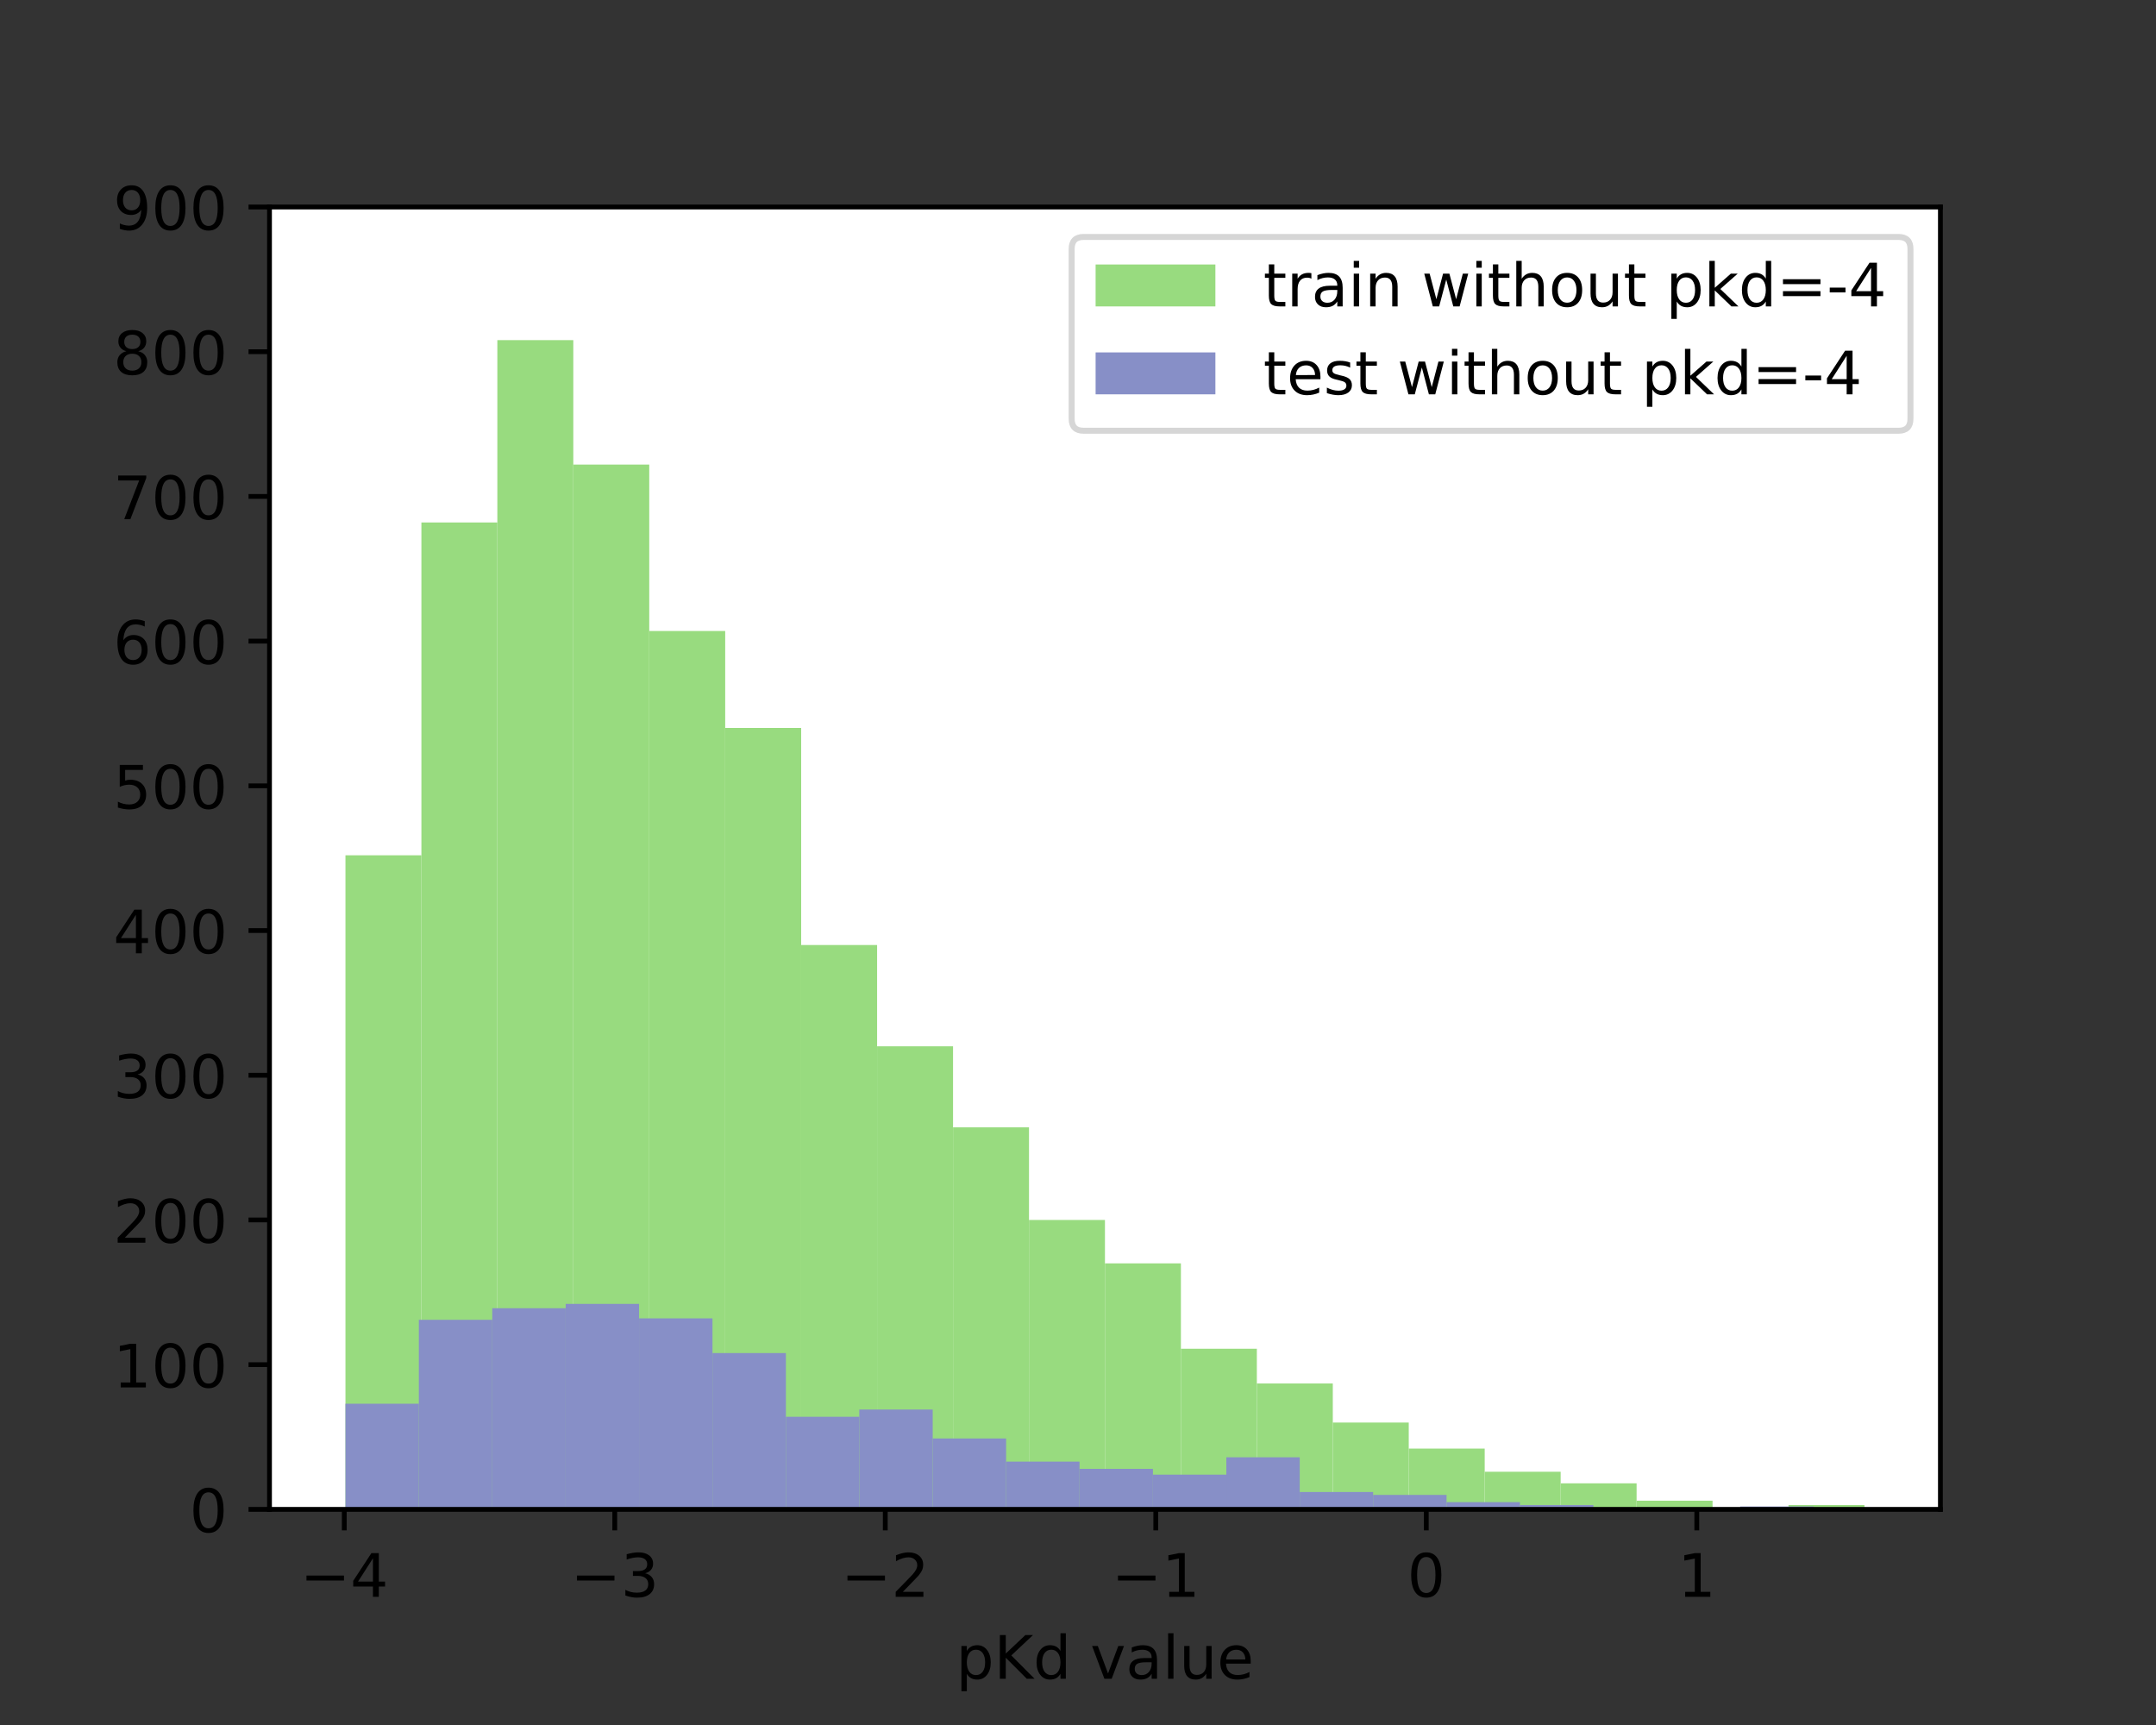 <?xml version="1.0" encoding="utf-8" standalone="no"?>
<!DOCTYPE svg PUBLIC "-//W3C//DTD SVG 1.1//EN"
  "http://www.w3.org/Graphics/SVG/1.1/DTD/svg11.dtd">
<!-- Created with matplotlib (https://matplotlib.org/) -->
<svg height="288pt" version="1.1" viewBox="0 0 360 288" width="360pt" xmlns="http://www.w3.org/2000/svg" xmlns:xlink="http://www.w3.org/1999/xlink">
 <rect x="0" y="0" width="360" height="288" fill="#333333" stroke="none"/>
 <defs>
  <style type="text/css">*{stroke-linecap:butt;stroke-linejoin:round;}</style>
 </defs>
 <g id="figure_1">
  <g id="patch_1">
   <path d="M 0 288 
L 360 288 
L 360 0 
L 0 0 
z
" style="fill:none;"/>
  </g>
  <g id="axes_1">
   <g id="patch_2">
    <path d="M 45 252 
L 324 252 
L 324 34.56 
L 45 34.56 
z
" style="fill:#ffffff;"/>
   </g>
   <g id="patch_3">
    <path clip-path="url(#p859ed9a210)" d="M 57.682 252 
L 70.364 252 
L 70.364 142.797 
L 57.682 142.797 
z
" style="fill:#98db7f;"/>
   </g>
   <g id="patch_4">
    <path clip-path="url(#p859ed9a210)" d="M 70.364 252 
L 83.045 252 
L 83.045 87.229 
L 70.364 87.229 
z
" style="fill:#98db7f;"/>
   </g>
   <g id="patch_5">
    <path clip-path="url(#p859ed9a210)" d="M 83.045 252 
L 95.727 252 
L 95.727 56.787 
L 83.045 56.787 
z
" style="fill:#98db7f;"/>
   </g>
   <g id="patch_6">
    <path clip-path="url(#p859ed9a210)" d="M 95.727 252 
L 108.409 252 
L 108.409 77.565 
L 95.727 77.565 
z
" style="fill:#98db7f;"/>
   </g>
   <g id="patch_7">
    <path clip-path="url(#p859ed9a210)" d="M 108.409 252 
L 121.091 252 
L 121.091 105.349 
L 108.409 105.349 
z
" style="fill:#98db7f;"/>
   </g>
   <g id="patch_8">
    <path clip-path="url(#p859ed9a210)" d="M 121.091 252 
L 133.773 252 
L 133.773 121.536 
L 121.091 121.536 
z
" style="fill:#98db7f;"/>
   </g>
   <g id="patch_9">
    <path clip-path="url(#p859ed9a210)" d="M 133.773 252 
L 146.455 252 
L 146.455 157.776 
L 133.773 157.776 
z
" style="fill:#98db7f;"/>
   </g>
   <g id="patch_10">
    <path clip-path="url(#p859ed9a210)" d="M 146.455 252 
L 159.136 252 
L 159.136 174.688 
L 146.455 174.688 
z
" style="fill:#98db7f;"/>
   </g>
   <g id="patch_11">
    <path clip-path="url(#p859ed9a210)" d="M 159.136 252 
L 171.818 252 
L 171.818 188.218 
L 159.136 188.218 
z
" style="fill:#98db7f;"/>
   </g>
   <g id="patch_12">
    <path clip-path="url(#p859ed9a210)" d="M 171.818 252 
L 184.5 252 
L 184.5 203.68 
L 171.818 203.68 
z
" style="fill:#98db7f;"/>
   </g>
   <g id="patch_13">
    <path clip-path="url(#p859ed9a210)" d="M 184.5 252 
L 197.182 252 
L 197.182 210.928 
L 184.5 210.928 
z
" style="fill:#98db7f;"/>
   </g>
   <g id="patch_14">
    <path clip-path="url(#p859ed9a210)" d="M 197.182 252 
L 209.864 252 
L 209.864 225.182 
L 197.182 225.182 
z
" style="fill:#98db7f;"/>
   </g>
   <g id="patch_15">
    <path clip-path="url(#p859ed9a210)" d="M 209.864 252 
L 222.545 252 
L 222.545 230.981 
L 209.864 230.981 
z
" style="fill:#98db7f;"/>
   </g>
   <g id="patch_16">
    <path clip-path="url(#p859ed9a210)" d="M 222.545 252 
L 235.227 252 
L 235.227 237.504 
L 222.545 237.504 
z
" style="fill:#98db7f;"/>
   </g>
   <g id="patch_17">
    <path clip-path="url(#p859ed9a210)" d="M 235.227 252 
L 247.909 252 
L 247.909 241.853 
L 235.227 241.853 
z
" style="fill:#98db7f;"/>
   </g>
   <g id="patch_18">
    <path clip-path="url(#p859ed9a210)" d="M 247.909 252 
L 260.591 252 
L 260.591 245.718 
L 247.909 245.718 
z
" style="fill:#98db7f;"/>
   </g>
   <g id="patch_19">
    <path clip-path="url(#p859ed9a210)" d="M 260.591 252 
L 273.273 252 
L 273.273 247.651 
L 260.591 247.651 
z
" style="fill:#98db7f;"/>
   </g>
   <g id="patch_20">
    <path clip-path="url(#p859ed9a210)" d="M 273.273 252 
L 285.955 252 
L 285.955 250.55 
L 273.273 250.55 
z
" style="fill:#98db7f;"/>
   </g>
   <g id="patch_21">
    <path clip-path="url(#p859ed9a210)" d="M 285.955 252 
L 298.636 252 
L 298.636 251.758 
L 285.955 251.758 
z
" style="fill:#98db7f;"/>
   </g>
   <g id="patch_22">
    <path clip-path="url(#p859ed9a210)" d="M 298.636 252 
L 311.318 252 
L 311.318 251.275 
L 298.636 251.275 
z
" style="fill:#98db7f;"/>
   </g>
   <g id="patch_23">
    <path clip-path="url(#p859ed9a210)" d="M 57.682 252 
L 69.939 252 
L 69.939 234.363 
L 57.682 234.363 
z
" style="fill:#878fc7;"/>
   </g>
   <g id="patch_24">
    <path clip-path="url(#p859ed9a210)" d="M 69.939 252 
L 82.196 252 
L 82.196 220.35 
L 69.939 220.35 
z
" style="fill:#878fc7;"/>
   </g>
   <g id="patch_25">
    <path clip-path="url(#p859ed9a210)" d="M 82.196 252 
L 94.454 252 
L 94.454 218.418 
L 82.196 218.418 
z
" style="fill:#878fc7;"/>
   </g>
   <g id="patch_26">
    <path clip-path="url(#p859ed9a210)" d="M 94.454 252 
L 106.711 252 
L 106.711 217.693 
L 94.454 217.693 
z
" style="fill:#878fc7;"/>
   </g>
   <g id="patch_27">
    <path clip-path="url(#p859ed9a210)" d="M 106.711 252 
L 118.968 252 
L 118.968 220.109 
L 106.711 220.109 
z
" style="fill:#878fc7;"/>
   </g>
   <g id="patch_28">
    <path clip-path="url(#p859ed9a210)" d="M 118.968 252 
L 131.225 252 
L 131.225 225.907 
L 118.968 225.907 
z
" style="fill:#878fc7;"/>
   </g>
   <g id="patch_29">
    <path clip-path="url(#p859ed9a210)" d="M 131.225 252 
L 143.483 252 
L 143.483 236.538 
L 131.225 236.538 
z
" style="fill:#878fc7;"/>
   </g>
   <g id="patch_30">
    <path clip-path="url(#p859ed9a210)" d="M 143.483 252 
L 155.74 252 
L 155.74 235.33 
L 143.483 235.33 
z
" style="fill:#878fc7;"/>
   </g>
   <g id="patch_31">
    <path clip-path="url(#p859ed9a210)" d="M 155.74 252 
L 167.997 252 
L 167.997 240.162 
L 155.74 240.162 
z
" style="fill:#878fc7;"/>
   </g>
   <g id="patch_32">
    <path clip-path="url(#p859ed9a210)" d="M 167.997 252 
L 180.254 252 
L 180.254 244.027 
L 167.997 244.027 
z
" style="fill:#878fc7;"/>
   </g>
   <g id="patch_33">
    <path clip-path="url(#p859ed9a210)" d="M 180.254 252 
L 192.512 252 
L 192.512 245.235 
L 180.254 245.235 
z
" style="fill:#878fc7;"/>
   </g>
   <g id="patch_34">
    <path clip-path="url(#p859ed9a210)" d="M 192.512 252 
L 204.769 252 
L 204.769 246.202 
L 192.512 246.202 
z
" style="fill:#878fc7;"/>
   </g>
   <g id="patch_35">
    <path clip-path="url(#p859ed9a210)" d="M 204.769 252 
L 217.026 252 
L 217.026 243.302 
L 204.769 243.302 
z
" style="fill:#878fc7;"/>
   </g>
   <g id="patch_36">
    <path clip-path="url(#p859ed9a210)" d="M 217.026 252 
L 229.283 252 
L 229.283 249.101 
L 217.026 249.101 
z
" style="fill:#878fc7;"/>
   </g>
   <g id="patch_37">
    <path clip-path="url(#p859ed9a210)" d="M 229.283 252 
L 241.541 252 
L 241.541 249.584 
L 229.283 249.584 
z
" style="fill:#878fc7;"/>
   </g>
   <g id="patch_38">
    <path clip-path="url(#p859ed9a210)" d="M 241.541 252 
L 253.798 252 
L 253.798 250.792 
L 241.541 250.792 
z
" style="fill:#878fc7;"/>
   </g>
   <g id="patch_39">
    <path clip-path="url(#p859ed9a210)" d="M 253.798 252 
L 266.055 252 
L 266.055 251.275 
L 253.798 251.275 
z
" style="fill:#878fc7;"/>
   </g>
   <g id="patch_40">
    <path clip-path="url(#p859ed9a210)" d="M 266.055 252 
L 278.313 252 
L 278.313 251.758 
L 266.055 251.758 
z
" style="fill:#878fc7;"/>
   </g>
   <g id="patch_41">
    <path clip-path="url(#p859ed9a210)" d="M 278.313 252 
L 290.57 252 
L 290.57 252 
L 278.313 252 
z
" style="fill:#878fc7;"/>
   </g>
   <g id="patch_42">
    <path clip-path="url(#p859ed9a210)" d="M 290.57 252 
L 302.827 252 
L 302.827 251.517 
L 290.57 251.517 
z
" style="fill:#878fc7;"/>
   </g>
   <g id="matplotlib.axis_1">
    <g id="xtick_1">
     <g id="line2d_1">
      <defs>
       <path d="M 0 0 
L 0 3.5 
" id="mb9211ed0ab" style="stroke:#000000;stroke-width:0.8;"/>
      </defs>
      <g>
       <use style="stroke:#000000;stroke-width:0.8;" x="57.485" xlink:href="#mb9211ed0ab" y="252"/>
      </g>
     </g>
     <g id="text_1">
      <!-- −4 -->
      <g transform="translate(50.114 266.598)scale(0.1 -0.1)">
       <defs>
        <path d="M 10.594 35.5 
L 73.188 35.5 
L 73.188 27.203 
L 10.594 27.203 
z
" id="DejaVuSans-8722"/>
        <path d="M 37.797 64.312 
L 12.891 25.391 
L 37.797 25.391 
z
M 35.203 72.906 
L 47.609 72.906 
L 47.609 25.391 
L 58.016 25.391 
L 58.016 17.188 
L 47.609 17.188 
L 47.609 0 
L 37.797 0 
L 37.797 17.188 
L 4.891 17.188 
L 4.891 26.703 
z
" id="DejaVuSans-52"/>
       </defs>
       <use xlink:href="#DejaVuSans-8722"/>
       <use x="83.789" xlink:href="#DejaVuSans-52"/>
      </g>
     </g>
    </g>
    <g id="xtick_2">
     <g id="line2d_2">
      <g>
       <use style="stroke:#000000;stroke-width:0.8;" x="102.652" xlink:href="#mb9211ed0ab" y="252"/>
      </g>
     </g>
     <g id="text_2">
      <!-- −3 -->
      <g transform="translate(95.281 266.598)scale(0.1 -0.1)">
       <defs>
        <path d="M 40.578 39.312 
Q 47.656 37.797 51.625 33 
Q 55.609 28.219 55.609 21.188 
Q 55.609 10.406 48.188 4.484 
Q 40.766 -1.422 27.094 -1.422 
Q 22.516 -1.422 17.656 -0.516 
Q 12.797 0.391 7.625 2.203 
L 7.625 11.719 
Q 11.719 9.328 16.594 8.109 
Q 21.484 6.891 26.812 6.891 
Q 36.078 6.891 40.938 10.547 
Q 45.797 14.203 45.797 21.188 
Q 45.797 27.641 41.281 31.266 
Q 36.766 34.906 28.719 34.906 
L 20.219 34.906 
L 20.219 43.016 
L 29.109 43.016 
Q 36.375 43.016 40.234 45.922 
Q 44.094 48.828 44.094 54.297 
Q 44.094 59.906 40.109 62.906 
Q 36.141 65.922 28.719 65.922 
Q 24.656 65.922 20.016 65.031 
Q 15.375 64.156 9.812 62.312 
L 9.812 71.094 
Q 15.438 72.656 20.344 73.438 
Q 25.25 74.219 29.594 74.219 
Q 40.828 74.219 47.359 69.109 
Q 53.906 64.016 53.906 55.328 
Q 53.906 49.266 50.438 45.094 
Q 46.969 40.922 40.578 39.312 
z
" id="DejaVuSans-51"/>
       </defs>
       <use xlink:href="#DejaVuSans-8722"/>
       <use x="83.789" xlink:href="#DejaVuSans-51"/>
      </g>
     </g>
    </g>
    <g id="xtick_3">
     <g id="line2d_3">
      <g>
       <use style="stroke:#000000;stroke-width:0.8;" x="147.82" xlink:href="#mb9211ed0ab" y="252"/>
      </g>
     </g>
     <g id="text_3">
      <!-- −2 -->
      <g transform="translate(140.449 266.598)scale(0.1 -0.1)">
       <defs>
        <path d="M 19.188 8.297 
L 53.609 8.297 
L 53.609 0 
L 7.328 0 
L 7.328 8.297 
Q 12.938 14.109 22.625 23.891 
Q 32.328 33.688 34.812 36.531 
Q 39.547 41.844 41.422 45.531 
Q 43.312 49.219 43.312 52.781 
Q 43.312 58.594 39.234 62.25 
Q 35.156 65.922 28.609 65.922 
Q 23.969 65.922 18.812 64.312 
Q 13.672 62.703 7.812 59.422 
L 7.812 69.391 
Q 13.766 71.781 18.938 73 
Q 24.125 74.219 28.422 74.219 
Q 39.75 74.219 46.484 68.547 
Q 53.219 62.891 53.219 53.422 
Q 53.219 48.922 51.531 44.891 
Q 49.859 40.875 45.406 35.406 
Q 44.188 33.984 37.641 27.219 
Q 31.109 20.453 19.188 8.297 
z
" id="DejaVuSans-50"/>
       </defs>
       <use xlink:href="#DejaVuSans-8722"/>
       <use x="83.789" xlink:href="#DejaVuSans-50"/>
      </g>
     </g>
    </g>
    <g id="xtick_4">
     <g id="line2d_4">
      <g>
       <use style="stroke:#000000;stroke-width:0.8;" x="192.988" xlink:href="#mb9211ed0ab" y="252"/>
      </g>
     </g>
     <g id="text_4">
      <!-- −1 -->
      <g transform="translate(185.617 266.598)scale(0.1 -0.1)">
       <defs>
        <path d="M 12.406 8.297 
L 28.516 8.297 
L 28.516 63.922 
L 10.984 60.406 
L 10.984 69.391 
L 28.422 72.906 
L 38.281 72.906 
L 38.281 8.297 
L 54.391 8.297 
L 54.391 0 
L 12.406 0 
z
" id="DejaVuSans-49"/>
       </defs>
       <use xlink:href="#DejaVuSans-8722"/>
       <use x="83.789" xlink:href="#DejaVuSans-49"/>
      </g>
     </g>
    </g>
    <g id="xtick_5">
     <g id="line2d_5">
      <g>
       <use style="stroke:#000000;stroke-width:0.8;" x="238.156" xlink:href="#mb9211ed0ab" y="252"/>
      </g>
     </g>
     <g id="text_5">
      <!-- 0 -->
      <g transform="translate(234.975 266.598)scale(0.1 -0.1)">
       <defs>
        <path d="M 31.781 66.406 
Q 24.172 66.406 20.328 58.906 
Q 16.5 51.422 16.5 36.375 
Q 16.5 21.391 20.328 13.891 
Q 24.172 6.391 31.781 6.391 
Q 39.453 6.391 43.281 13.891 
Q 47.125 21.391 47.125 36.375 
Q 47.125 51.422 43.281 58.906 
Q 39.453 66.406 31.781 66.406 
z
M 31.781 74.219 
Q 44.047 74.219 50.516 64.516 
Q 56.984 54.828 56.984 36.375 
Q 56.984 17.969 50.516 8.266 
Q 44.047 -1.422 31.781 -1.422 
Q 19.531 -1.422 13.062 8.266 
Q 6.594 17.969 6.594 36.375 
Q 6.594 54.828 13.062 64.516 
Q 19.531 74.219 31.781 74.219 
z
" id="DejaVuSans-48"/>
       </defs>
       <use xlink:href="#DejaVuSans-48"/>
      </g>
     </g>
    </g>
    <g id="xtick_6">
     <g id="line2d_6">
      <g>
       <use style="stroke:#000000;stroke-width:0.8;" x="283.324" xlink:href="#mb9211ed0ab" y="252"/>
      </g>
     </g>
     <g id="text_6">
      <!-- 1 -->
      <g transform="translate(280.142 266.598)scale(0.1 -0.1)">
       <use xlink:href="#DejaVuSans-49"/>
      </g>
     </g>
    </g>
    <g id="text_7">
     <!-- pKd value -->
     <g transform="translate(159.626 280.277)scale(0.1 -0.1)">
      <defs>
       <path d="M 18.109 8.203 
L 18.109 -20.797 
L 9.078 -20.797 
L 9.078 54.688 
L 18.109 54.688 
L 18.109 46.391 
Q 20.953 51.266 25.266 53.625 
Q 29.594 56 35.594 56 
Q 45.562 56 51.781 48.094 
Q 58.016 40.188 58.016 27.297 
Q 58.016 14.406 51.781 6.484 
Q 45.562 -1.422 35.594 -1.422 
Q 29.594 -1.422 25.266 0.953 
Q 20.953 3.328 18.109 8.203 
z
M 48.688 27.297 
Q 48.688 37.203 44.609 42.844 
Q 40.531 48.484 33.406 48.484 
Q 26.266 48.484 22.188 42.844 
Q 18.109 37.203 18.109 27.297 
Q 18.109 17.391 22.188 11.75 
Q 26.266 6.109 33.406 6.109 
Q 40.531 6.109 44.609 11.75 
Q 48.688 17.391 48.688 27.297 
z
" id="DejaVuSans-112"/>
       <path d="M 9.812 72.906 
L 19.672 72.906 
L 19.672 42.094 
L 52.391 72.906 
L 65.094 72.906 
L 28.906 38.922 
L 67.672 0 
L 54.688 0 
L 19.672 35.109 
L 19.672 0 
L 9.812 0 
z
" id="DejaVuSans-75"/>
       <path d="M 45.406 46.391 
L 45.406 75.984 
L 54.391 75.984 
L 54.391 0 
L 45.406 0 
L 45.406 8.203 
Q 42.578 3.328 38.25 0.953 
Q 33.938 -1.422 27.875 -1.422 
Q 17.969 -1.422 11.734 6.484 
Q 5.516 14.406 5.516 27.297 
Q 5.516 40.188 11.734 48.094 
Q 17.969 56 27.875 56 
Q 33.938 56 38.25 53.625 
Q 42.578 51.266 45.406 46.391 
z
M 14.797 27.297 
Q 14.797 17.391 18.875 11.75 
Q 22.953 6.109 30.078 6.109 
Q 37.203 6.109 41.297 11.75 
Q 45.406 17.391 45.406 27.297 
Q 45.406 37.203 41.297 42.844 
Q 37.203 48.484 30.078 48.484 
Q 22.953 48.484 18.875 42.844 
Q 14.797 37.203 14.797 27.297 
z
" id="DejaVuSans-100"/>
       <path id="DejaVuSans-32"/>
       <path d="M 2.984 54.688 
L 12.5 54.688 
L 29.594 8.797 
L 46.688 54.688 
L 56.203 54.688 
L 35.688 0 
L 23.484 0 
z
" id="DejaVuSans-118"/>
       <path d="M 34.281 27.484 
Q 23.391 27.484 19.188 25 
Q 14.984 22.516 14.984 16.5 
Q 14.984 11.719 18.141 8.906 
Q 21.297 6.109 26.703 6.109 
Q 34.188 6.109 38.703 11.406 
Q 43.219 16.703 43.219 25.484 
L 43.219 27.484 
z
M 52.203 31.203 
L 52.203 0 
L 43.219 0 
L 43.219 8.297 
Q 40.141 3.328 35.547 0.953 
Q 30.953 -1.422 24.312 -1.422 
Q 15.922 -1.422 10.953 3.297 
Q 6 8.016 6 15.922 
Q 6 25.141 12.172 29.828 
Q 18.359 34.516 30.609 34.516 
L 43.219 34.516 
L 43.219 35.406 
Q 43.219 41.609 39.141 45 
Q 35.062 48.391 27.688 48.391 
Q 23 48.391 18.547 47.266 
Q 14.109 46.141 10.016 43.891 
L 10.016 52.203 
Q 14.938 54.109 19.578 55.047 
Q 24.219 56 28.609 56 
Q 40.484 56 46.344 49.844 
Q 52.203 43.703 52.203 31.203 
z
" id="DejaVuSans-97"/>
       <path d="M 9.422 75.984 
L 18.406 75.984 
L 18.406 0 
L 9.422 0 
z
" id="DejaVuSans-108"/>
       <path d="M 8.5 21.578 
L 8.5 54.688 
L 17.484 54.688 
L 17.484 21.922 
Q 17.484 14.156 20.5 10.266 
Q 23.531 6.391 29.594 6.391 
Q 36.859 6.391 41.078 11.031 
Q 45.312 15.672 45.312 23.688 
L 45.312 54.688 
L 54.297 54.688 
L 54.297 0 
L 45.312 0 
L 45.312 8.406 
Q 42.047 3.422 37.719 1 
Q 33.406 -1.422 27.688 -1.422 
Q 18.266 -1.422 13.375 4.438 
Q 8.5 10.297 8.5 21.578 
z
M 31.109 56 
z
" id="DejaVuSans-117"/>
       <path d="M 56.203 29.594 
L 56.203 25.203 
L 14.891 25.203 
Q 15.484 15.922 20.484 11.062 
Q 25.484 6.203 34.422 6.203 
Q 39.594 6.203 44.453 7.469 
Q 49.312 8.734 54.109 11.281 
L 54.109 2.781 
Q 49.266 0.734 44.188 -0.344 
Q 39.109 -1.422 33.891 -1.422 
Q 20.797 -1.422 13.156 6.188 
Q 5.516 13.812 5.516 26.812 
Q 5.516 40.234 12.766 48.109 
Q 20.016 56 32.328 56 
Q 43.359 56 49.781 48.891 
Q 56.203 41.797 56.203 29.594 
z
M 47.219 32.234 
Q 47.125 39.594 43.094 43.984 
Q 39.062 48.391 32.422 48.391 
Q 24.906 48.391 20.391 44.141 
Q 15.875 39.891 15.188 32.172 
z
" id="DejaVuSans-101"/>
      </defs>
      <use xlink:href="#DejaVuSans-112"/>
      <use x="63.477" xlink:href="#DejaVuSans-75"/>
      <use x="129.053" xlink:href="#DejaVuSans-100"/>
      <use x="192.529" xlink:href="#DejaVuSans-32"/>
      <use x="224.316" xlink:href="#DejaVuSans-118"/>
      <use x="283.496" xlink:href="#DejaVuSans-97"/>
      <use x="344.775" xlink:href="#DejaVuSans-108"/>
      <use x="372.559" xlink:href="#DejaVuSans-117"/>
      <use x="435.938" xlink:href="#DejaVuSans-101"/>
     </g>
    </g>
   </g>
   <g id="matplotlib.axis_2">
    <g id="ytick_1">
     <g id="line2d_7">
      <defs>
       <path d="M 0 0 
L -3.5 0 
" id="m27f21cec0b" style="stroke:#000000;stroke-width:0.8;"/>
      </defs>
      <g>
       <use style="stroke:#000000;stroke-width:0.8;" x="45" xlink:href="#m27f21cec0b" y="252"/>
      </g>
     </g>
     <g id="text_8">
      <!-- 0 -->
      <g transform="translate(31.637 255.799)scale(0.1 -0.1)">
       <use xlink:href="#DejaVuSans-48"/>
      </g>
     </g>
    </g>
    <g id="ytick_2">
     <g id="line2d_8">
      <g>
       <use style="stroke:#000000;stroke-width:0.8;" x="45" xlink:href="#m27f21cec0b" y="227.84"/>
      </g>
     </g>
     <g id="text_9">
      <!-- 100 -->
      <g transform="translate(18.913 231.639)scale(0.1 -0.1)">
       <use xlink:href="#DejaVuSans-49"/>
       <use x="63.623" xlink:href="#DejaVuSans-48"/>
       <use x="127.246" xlink:href="#DejaVuSans-48"/>
      </g>
     </g>
    </g>
    <g id="ytick_3">
     <g id="line2d_9">
      <g>
       <use style="stroke:#000000;stroke-width:0.8;" x="45" xlink:href="#m27f21cec0b" y="203.68"/>
      </g>
     </g>
     <g id="text_10">
      <!-- 200 -->
      <g transform="translate(18.913 207.479)scale(0.1 -0.1)">
       <use xlink:href="#DejaVuSans-50"/>
       <use x="63.623" xlink:href="#DejaVuSans-48"/>
       <use x="127.246" xlink:href="#DejaVuSans-48"/>
      </g>
     </g>
    </g>
    <g id="ytick_4">
     <g id="line2d_10">
      <g>
       <use style="stroke:#000000;stroke-width:0.8;" x="45" xlink:href="#m27f21cec0b" y="179.52"/>
      </g>
     </g>
     <g id="text_11">
      <!-- 300 -->
      <g transform="translate(18.913 183.319)scale(0.1 -0.1)">
       <use xlink:href="#DejaVuSans-51"/>
       <use x="63.623" xlink:href="#DejaVuSans-48"/>
       <use x="127.246" xlink:href="#DejaVuSans-48"/>
      </g>
     </g>
    </g>
    <g id="ytick_5">
     <g id="line2d_11">
      <g>
       <use style="stroke:#000000;stroke-width:0.8;" x="45" xlink:href="#m27f21cec0b" y="155.36"/>
      </g>
     </g>
     <g id="text_12">
      <!-- 400 -->
      <g transform="translate(18.913 159.159)scale(0.1 -0.1)">
       <use xlink:href="#DejaVuSans-52"/>
       <use x="63.623" xlink:href="#DejaVuSans-48"/>
       <use x="127.246" xlink:href="#DejaVuSans-48"/>
      </g>
     </g>
    </g>
    <g id="ytick_6">
     <g id="line2d_12">
      <g>
       <use style="stroke:#000000;stroke-width:0.8;" x="45" xlink:href="#m27f21cec0b" y="131.2"/>
      </g>
     </g>
     <g id="text_13">
      <!-- 500 -->
      <g transform="translate(18.913 134.999)scale(0.1 -0.1)">
       <defs>
        <path d="M 10.797 72.906 
L 49.516 72.906 
L 49.516 64.594 
L 19.828 64.594 
L 19.828 46.734 
Q 21.969 47.469 24.109 47.828 
Q 26.266 48.188 28.422 48.188 
Q 40.625 48.188 47.75 41.5 
Q 54.891 34.812 54.891 23.391 
Q 54.891 11.625 47.562 5.094 
Q 40.234 -1.422 26.906 -1.422 
Q 22.312 -1.422 17.547 -0.641 
Q 12.797 0.141 7.719 1.703 
L 7.719 11.625 
Q 12.109 9.234 16.797 8.062 
Q 21.484 6.891 26.703 6.891 
Q 35.156 6.891 40.078 11.328 
Q 45.016 15.766 45.016 23.391 
Q 45.016 31 40.078 35.438 
Q 35.156 39.891 26.703 39.891 
Q 22.75 39.891 18.812 39.016 
Q 14.891 38.141 10.797 36.281 
z
" id="DejaVuSans-53"/>
       </defs>
       <use xlink:href="#DejaVuSans-53"/>
       <use x="63.623" xlink:href="#DejaVuSans-48"/>
       <use x="127.246" xlink:href="#DejaVuSans-48"/>
      </g>
     </g>
    </g>
    <g id="ytick_7">
     <g id="line2d_13">
      <g>
       <use style="stroke:#000000;stroke-width:0.8;" x="45" xlink:href="#m27f21cec0b" y="107.04"/>
      </g>
     </g>
     <g id="text_14">
      <!-- 600 -->
      <g transform="translate(18.913 110.839)scale(0.1 -0.1)">
       <defs>
        <path d="M 33.016 40.375 
Q 26.375 40.375 22.484 35.828 
Q 18.609 31.297 18.609 23.391 
Q 18.609 15.531 22.484 10.953 
Q 26.375 6.391 33.016 6.391 
Q 39.656 6.391 43.531 10.953 
Q 47.406 15.531 47.406 23.391 
Q 47.406 31.297 43.531 35.828 
Q 39.656 40.375 33.016 40.375 
z
M 52.594 71.297 
L 52.594 62.312 
Q 48.875 64.062 45.094 64.984 
Q 41.312 65.922 37.594 65.922 
Q 27.828 65.922 22.672 59.328 
Q 17.531 52.734 16.797 39.406 
Q 19.672 43.656 24.016 45.922 
Q 28.375 48.188 33.594 48.188 
Q 44.578 48.188 50.953 41.516 
Q 57.328 34.859 57.328 23.391 
Q 57.328 12.156 50.688 5.359 
Q 44.047 -1.422 33.016 -1.422 
Q 20.359 -1.422 13.672 8.266 
Q 6.984 17.969 6.984 36.375 
Q 6.984 53.656 15.188 63.938 
Q 23.391 74.219 37.203 74.219 
Q 40.922 74.219 44.703 73.484 
Q 48.484 72.75 52.594 71.297 
z
" id="DejaVuSans-54"/>
       </defs>
       <use xlink:href="#DejaVuSans-54"/>
       <use x="63.623" xlink:href="#DejaVuSans-48"/>
       <use x="127.246" xlink:href="#DejaVuSans-48"/>
      </g>
     </g>
    </g>
    <g id="ytick_8">
     <g id="line2d_14">
      <g>
       <use style="stroke:#000000;stroke-width:0.8;" x="45" xlink:href="#m27f21cec0b" y="82.88"/>
      </g>
     </g>
     <g id="text_15">
      <!-- 700 -->
      <g transform="translate(18.913 86.679)scale(0.1 -0.1)">
       <defs>
        <path d="M 8.203 72.906 
L 55.078 72.906 
L 55.078 68.703 
L 28.609 0 
L 18.312 0 
L 43.219 64.594 
L 8.203 64.594 
z
" id="DejaVuSans-55"/>
       </defs>
       <use xlink:href="#DejaVuSans-55"/>
       <use x="63.623" xlink:href="#DejaVuSans-48"/>
       <use x="127.246" xlink:href="#DejaVuSans-48"/>
      </g>
     </g>
    </g>
    <g id="ytick_9">
     <g id="line2d_15">
      <g>
       <use style="stroke:#000000;stroke-width:0.8;" x="45" xlink:href="#m27f21cec0b" y="58.72"/>
      </g>
     </g>
     <g id="text_16">
      <!-- 800 -->
      <g transform="translate(18.913 62.519)scale(0.1 -0.1)">
       <defs>
        <path d="M 31.781 34.625 
Q 24.75 34.625 20.719 30.859 
Q 16.703 27.094 16.703 20.516 
Q 16.703 13.922 20.719 10.156 
Q 24.75 6.391 31.781 6.391 
Q 38.812 6.391 42.859 10.172 
Q 46.922 13.969 46.922 20.516 
Q 46.922 27.094 42.891 30.859 
Q 38.875 34.625 31.781 34.625 
z
M 21.922 38.812 
Q 15.578 40.375 12.031 44.719 
Q 8.5 49.078 8.5 55.328 
Q 8.5 64.062 14.719 69.141 
Q 20.953 74.219 31.781 74.219 
Q 42.672 74.219 48.875 69.141 
Q 55.078 64.062 55.078 55.328 
Q 55.078 49.078 51.531 44.719 
Q 48 40.375 41.703 38.812 
Q 48.828 37.156 52.797 32.312 
Q 56.781 27.484 56.781 20.516 
Q 56.781 9.906 50.312 4.234 
Q 43.844 -1.422 31.781 -1.422 
Q 19.734 -1.422 13.25 4.234 
Q 6.781 9.906 6.781 20.516 
Q 6.781 27.484 10.781 32.312 
Q 14.797 37.156 21.922 38.812 
z
M 18.312 54.391 
Q 18.312 48.734 21.844 45.562 
Q 25.391 42.391 31.781 42.391 
Q 38.141 42.391 41.719 45.562 
Q 45.312 48.734 45.312 54.391 
Q 45.312 60.062 41.719 63.234 
Q 38.141 66.406 31.781 66.406 
Q 25.391 66.406 21.844 63.234 
Q 18.312 60.062 18.312 54.391 
z
" id="DejaVuSans-56"/>
       </defs>
       <use xlink:href="#DejaVuSans-56"/>
       <use x="63.623" xlink:href="#DejaVuSans-48"/>
       <use x="127.246" xlink:href="#DejaVuSans-48"/>
      </g>
     </g>
    </g>
    <g id="ytick_10">
     <g id="line2d_16">
      <g>
       <use style="stroke:#000000;stroke-width:0.8;" x="45" xlink:href="#m27f21cec0b" y="34.56"/>
      </g>
     </g>
     <g id="text_17">
      <!-- 900 -->
      <g transform="translate(18.913 38.359)scale(0.1 -0.1)">
       <defs>
        <path d="M 10.984 1.516 
L 10.984 10.5 
Q 14.703 8.734 18.5 7.812 
Q 22.312 6.891 25.984 6.891 
Q 35.75 6.891 40.891 13.453 
Q 46.047 20.016 46.781 33.406 
Q 43.953 29.203 39.594 26.953 
Q 35.25 24.703 29.984 24.703 
Q 19.047 24.703 12.672 31.312 
Q 6.297 37.938 6.297 49.422 
Q 6.297 60.641 12.938 67.422 
Q 19.578 74.219 30.609 74.219 
Q 43.266 74.219 49.922 64.516 
Q 56.594 54.828 56.594 36.375 
Q 56.594 19.141 48.406 8.859 
Q 40.234 -1.422 26.422 -1.422 
Q 22.703 -1.422 18.891 -0.688 
Q 15.094 0.047 10.984 1.516 
z
M 30.609 32.422 
Q 37.25 32.422 41.125 36.953 
Q 45.016 41.5 45.016 49.422 
Q 45.016 57.281 41.125 61.844 
Q 37.25 66.406 30.609 66.406 
Q 23.969 66.406 20.094 61.844 
Q 16.219 57.281 16.219 49.422 
Q 16.219 41.5 20.094 36.953 
Q 23.969 32.422 30.609 32.422 
z
" id="DejaVuSans-57"/>
       </defs>
       <use xlink:href="#DejaVuSans-57"/>
       <use x="63.623" xlink:href="#DejaVuSans-48"/>
       <use x="127.246" xlink:href="#DejaVuSans-48"/>
      </g>
     </g>
    </g>
   </g>
   <g id="patch_43">
    <path d="M 45 252 
L 45 34.56 
" style="fill:none;stroke:#000000;stroke-linecap:square;stroke-linejoin:miter;stroke-width:0.8;"/>
   </g>
   <g id="patch_44">
    <path d="M 324 252 
L 324 34.56 
" style="fill:none;stroke:#000000;stroke-linecap:square;stroke-linejoin:miter;stroke-width:0.8;"/>
   </g>
   <g id="patch_45">
    <path d="M 45 252 
L 324 252 
" style="fill:none;stroke:#000000;stroke-linecap:square;stroke-linejoin:miter;stroke-width:0.8;"/>
   </g>
   <g id="patch_46">
    <path d="M 45 34.56 
L 324 34.56 
" style="fill:none;stroke:#000000;stroke-linecap:square;stroke-linejoin:miter;stroke-width:0.8;"/>
   </g>
   <g id="legend_1">
    <g id="patch_47">
     <path d="M 180.941 71.916 
L 317 71.916 
Q 319 71.916 319 69.916 
L 319 41.56 
Q 319 39.56 317 39.56 
L 180.941 39.56 
Q 178.941 39.56 178.941 41.56 
L 178.941 69.916 
Q 178.941 71.916 180.941 71.916 
z
" style="fill:#ffffff;opacity:0.8;stroke:#cccccc;stroke-linejoin:miter;"/>
    </g>
    <g id="patch_48">
     <path d="M 182.941 51.158 
L 202.941 51.158 
L 202.941 44.158 
L 182.941 44.158 
z
" style="fill:#98db7f;"/>
    </g>
    <g id="text_18">
     <!-- train without pkd=-4 -->
     <g transform="translate(210.941 51.158)scale(0.1 -0.1)">
      <defs>
       <path d="M 18.312 70.219 
L 18.312 54.688 
L 36.812 54.688 
L 36.812 47.703 
L 18.312 47.703 
L 18.312 18.016 
Q 18.312 11.328 20.141 9.422 
Q 21.969 7.516 27.594 7.516 
L 36.812 7.516 
L 36.812 0 
L 27.594 0 
Q 17.188 0 13.234 3.875 
Q 9.281 7.766 9.281 18.016 
L 9.281 47.703 
L 2.688 47.703 
L 2.688 54.688 
L 9.281 54.688 
L 9.281 70.219 
z
" id="DejaVuSans-116"/>
       <path d="M 41.109 46.297 
Q 39.594 47.172 37.812 47.578 
Q 36.031 48 33.891 48 
Q 26.266 48 22.188 43.047 
Q 18.109 38.094 18.109 28.812 
L 18.109 0 
L 9.078 0 
L 9.078 54.688 
L 18.109 54.688 
L 18.109 46.188 
Q 20.953 51.172 25.484 53.578 
Q 30.031 56 36.531 56 
Q 37.453 56 38.578 55.875 
Q 39.703 55.766 41.062 55.516 
z
" id="DejaVuSans-114"/>
       <path d="M 9.422 54.688 
L 18.406 54.688 
L 18.406 0 
L 9.422 0 
z
M 9.422 75.984 
L 18.406 75.984 
L 18.406 64.594 
L 9.422 64.594 
z
" id="DejaVuSans-105"/>
       <path d="M 54.891 33.016 
L 54.891 0 
L 45.906 0 
L 45.906 32.719 
Q 45.906 40.484 42.875 44.328 
Q 39.844 48.188 33.797 48.188 
Q 26.516 48.188 22.312 43.547 
Q 18.109 38.922 18.109 30.906 
L 18.109 0 
L 9.078 0 
L 9.078 54.688 
L 18.109 54.688 
L 18.109 46.188 
Q 21.344 51.125 25.703 53.562 
Q 30.078 56 35.797 56 
Q 45.219 56 50.047 50.172 
Q 54.891 44.344 54.891 33.016 
z
" id="DejaVuSans-110"/>
       <path d="M 4.203 54.688 
L 13.188 54.688 
L 24.422 12.016 
L 35.594 54.688 
L 46.188 54.688 
L 57.422 12.016 
L 68.609 54.688 
L 77.594 54.688 
L 63.281 0 
L 52.688 0 
L 40.922 44.828 
L 29.109 0 
L 18.5 0 
z
" id="DejaVuSans-119"/>
       <path d="M 54.891 33.016 
L 54.891 0 
L 45.906 0 
L 45.906 32.719 
Q 45.906 40.484 42.875 44.328 
Q 39.844 48.188 33.797 48.188 
Q 26.516 48.188 22.312 43.547 
Q 18.109 38.922 18.109 30.906 
L 18.109 0 
L 9.078 0 
L 9.078 75.984 
L 18.109 75.984 
L 18.109 46.188 
Q 21.344 51.125 25.703 53.562 
Q 30.078 56 35.797 56 
Q 45.219 56 50.047 50.172 
Q 54.891 44.344 54.891 33.016 
z
" id="DejaVuSans-104"/>
       <path d="M 30.609 48.391 
Q 23.391 48.391 19.188 42.75 
Q 14.984 37.109 14.984 27.297 
Q 14.984 17.484 19.156 11.844 
Q 23.344 6.203 30.609 6.203 
Q 37.797 6.203 41.984 11.859 
Q 46.188 17.531 46.188 27.297 
Q 46.188 37.016 41.984 42.703 
Q 37.797 48.391 30.609 48.391 
z
M 30.609 56 
Q 42.328 56 49.016 48.375 
Q 55.719 40.766 55.719 27.297 
Q 55.719 13.875 49.016 6.219 
Q 42.328 -1.422 30.609 -1.422 
Q 18.844 -1.422 12.172 6.219 
Q 5.516 13.875 5.516 27.297 
Q 5.516 40.766 12.172 48.375 
Q 18.844 56 30.609 56 
z
" id="DejaVuSans-111"/>
       <path d="M 9.078 75.984 
L 18.109 75.984 
L 18.109 31.109 
L 44.922 54.688 
L 56.391 54.688 
L 27.391 29.109 
L 57.625 0 
L 45.906 0 
L 18.109 26.703 
L 18.109 0 
L 9.078 0 
z
" id="DejaVuSans-107"/>
       <path d="M 10.594 45.406 
L 73.188 45.406 
L 73.188 37.203 
L 10.594 37.203 
z
M 10.594 25.484 
L 73.188 25.484 
L 73.188 17.188 
L 10.594 17.188 
z
" id="DejaVuSans-61"/>
       <path d="M 4.891 31.391 
L 31.203 31.391 
L 31.203 23.391 
L 4.891 23.391 
z
" id="DejaVuSans-45"/>
      </defs>
      <use xlink:href="#DejaVuSans-116"/>
      <use x="39.209" xlink:href="#DejaVuSans-114"/>
      <use x="80.322" xlink:href="#DejaVuSans-97"/>
      <use x="141.602" xlink:href="#DejaVuSans-105"/>
      <use x="169.385" xlink:href="#DejaVuSans-110"/>
      <use x="232.764" xlink:href="#DejaVuSans-32"/>
      <use x="264.551" xlink:href="#DejaVuSans-119"/>
      <use x="346.338" xlink:href="#DejaVuSans-105"/>
      <use x="374.121" xlink:href="#DejaVuSans-116"/>
      <use x="413.33" xlink:href="#DejaVuSans-104"/>
      <use x="476.709" xlink:href="#DejaVuSans-111"/>
      <use x="537.891" xlink:href="#DejaVuSans-117"/>
      <use x="601.27" xlink:href="#DejaVuSans-116"/>
      <use x="640.479" xlink:href="#DejaVuSans-32"/>
      <use x="672.266" xlink:href="#DejaVuSans-112"/>
      <use x="735.742" xlink:href="#DejaVuSans-107"/>
      <use x="793.652" xlink:href="#DejaVuSans-100"/>
      <use x="857.129" xlink:href="#DejaVuSans-61"/>
      <use x="940.918" xlink:href="#DejaVuSans-45"/>
      <use x="977.002" xlink:href="#DejaVuSans-52"/>
     </g>
    </g>
    <g id="patch_49">
     <path d="M 182.941 65.837 
L 202.941 65.837 
L 202.941 58.837 
L 182.941 58.837 
z
" style="fill:#878fc7;"/>
    </g>
    <g id="text_19">
     <!-- test without pkd=-4 -->
     <g transform="translate(210.941 65.837)scale(0.1 -0.1)">
      <defs>
       <path d="M 44.281 53.078 
L 44.281 44.578 
Q 40.484 46.531 36.375 47.5 
Q 32.281 48.484 27.875 48.484 
Q 21.188 48.484 17.844 46.438 
Q 14.5 44.391 14.5 40.281 
Q 14.5 37.156 16.891 35.375 
Q 19.281 33.594 26.516 31.984 
L 29.594 31.297 
Q 39.156 29.25 43.188 25.516 
Q 47.219 21.781 47.219 15.094 
Q 47.219 7.469 41.188 3.016 
Q 35.156 -1.422 24.609 -1.422 
Q 20.219 -1.422 15.453 -0.562 
Q 10.688 0.297 5.422 2 
L 5.422 11.281 
Q 10.406 8.688 15.234 7.391 
Q 20.062 6.109 24.812 6.109 
Q 31.156 6.109 34.562 8.281 
Q 37.984 10.453 37.984 14.406 
Q 37.984 18.062 35.516 20.016 
Q 33.062 21.969 24.703 23.781 
L 21.578 24.516 
Q 13.234 26.266 9.516 29.906 
Q 5.812 33.547 5.812 39.891 
Q 5.812 47.609 11.281 51.797 
Q 16.75 56 26.812 56 
Q 31.781 56 36.172 55.266 
Q 40.578 54.547 44.281 53.078 
z
" id="DejaVuSans-115"/>
      </defs>
      <use xlink:href="#DejaVuSans-116"/>
      <use x="39.209" xlink:href="#DejaVuSans-101"/>
      <use x="100.732" xlink:href="#DejaVuSans-115"/>
      <use x="152.832" xlink:href="#DejaVuSans-116"/>
      <use x="192.041" xlink:href="#DejaVuSans-32"/>
      <use x="223.828" xlink:href="#DejaVuSans-119"/>
      <use x="305.615" xlink:href="#DejaVuSans-105"/>
      <use x="333.398" xlink:href="#DejaVuSans-116"/>
      <use x="372.607" xlink:href="#DejaVuSans-104"/>
      <use x="435.986" xlink:href="#DejaVuSans-111"/>
      <use x="497.168" xlink:href="#DejaVuSans-117"/>
      <use x="560.547" xlink:href="#DejaVuSans-116"/>
      <use x="599.756" xlink:href="#DejaVuSans-32"/>
      <use x="631.543" xlink:href="#DejaVuSans-112"/>
      <use x="695.02" xlink:href="#DejaVuSans-107"/>
      <use x="752.93" xlink:href="#DejaVuSans-100"/>
      <use x="816.406" xlink:href="#DejaVuSans-61"/>
      <use x="900.195" xlink:href="#DejaVuSans-45"/>
      <use x="936.279" xlink:href="#DejaVuSans-52"/>
     </g>
    </g>
   </g>
  </g>
 </g>
 <defs>
  <clipPath id="p859ed9a210">
   <rect height="217.44" width="279" x="45" y="34.56"/>
  </clipPath>
 </defs>
</svg>
